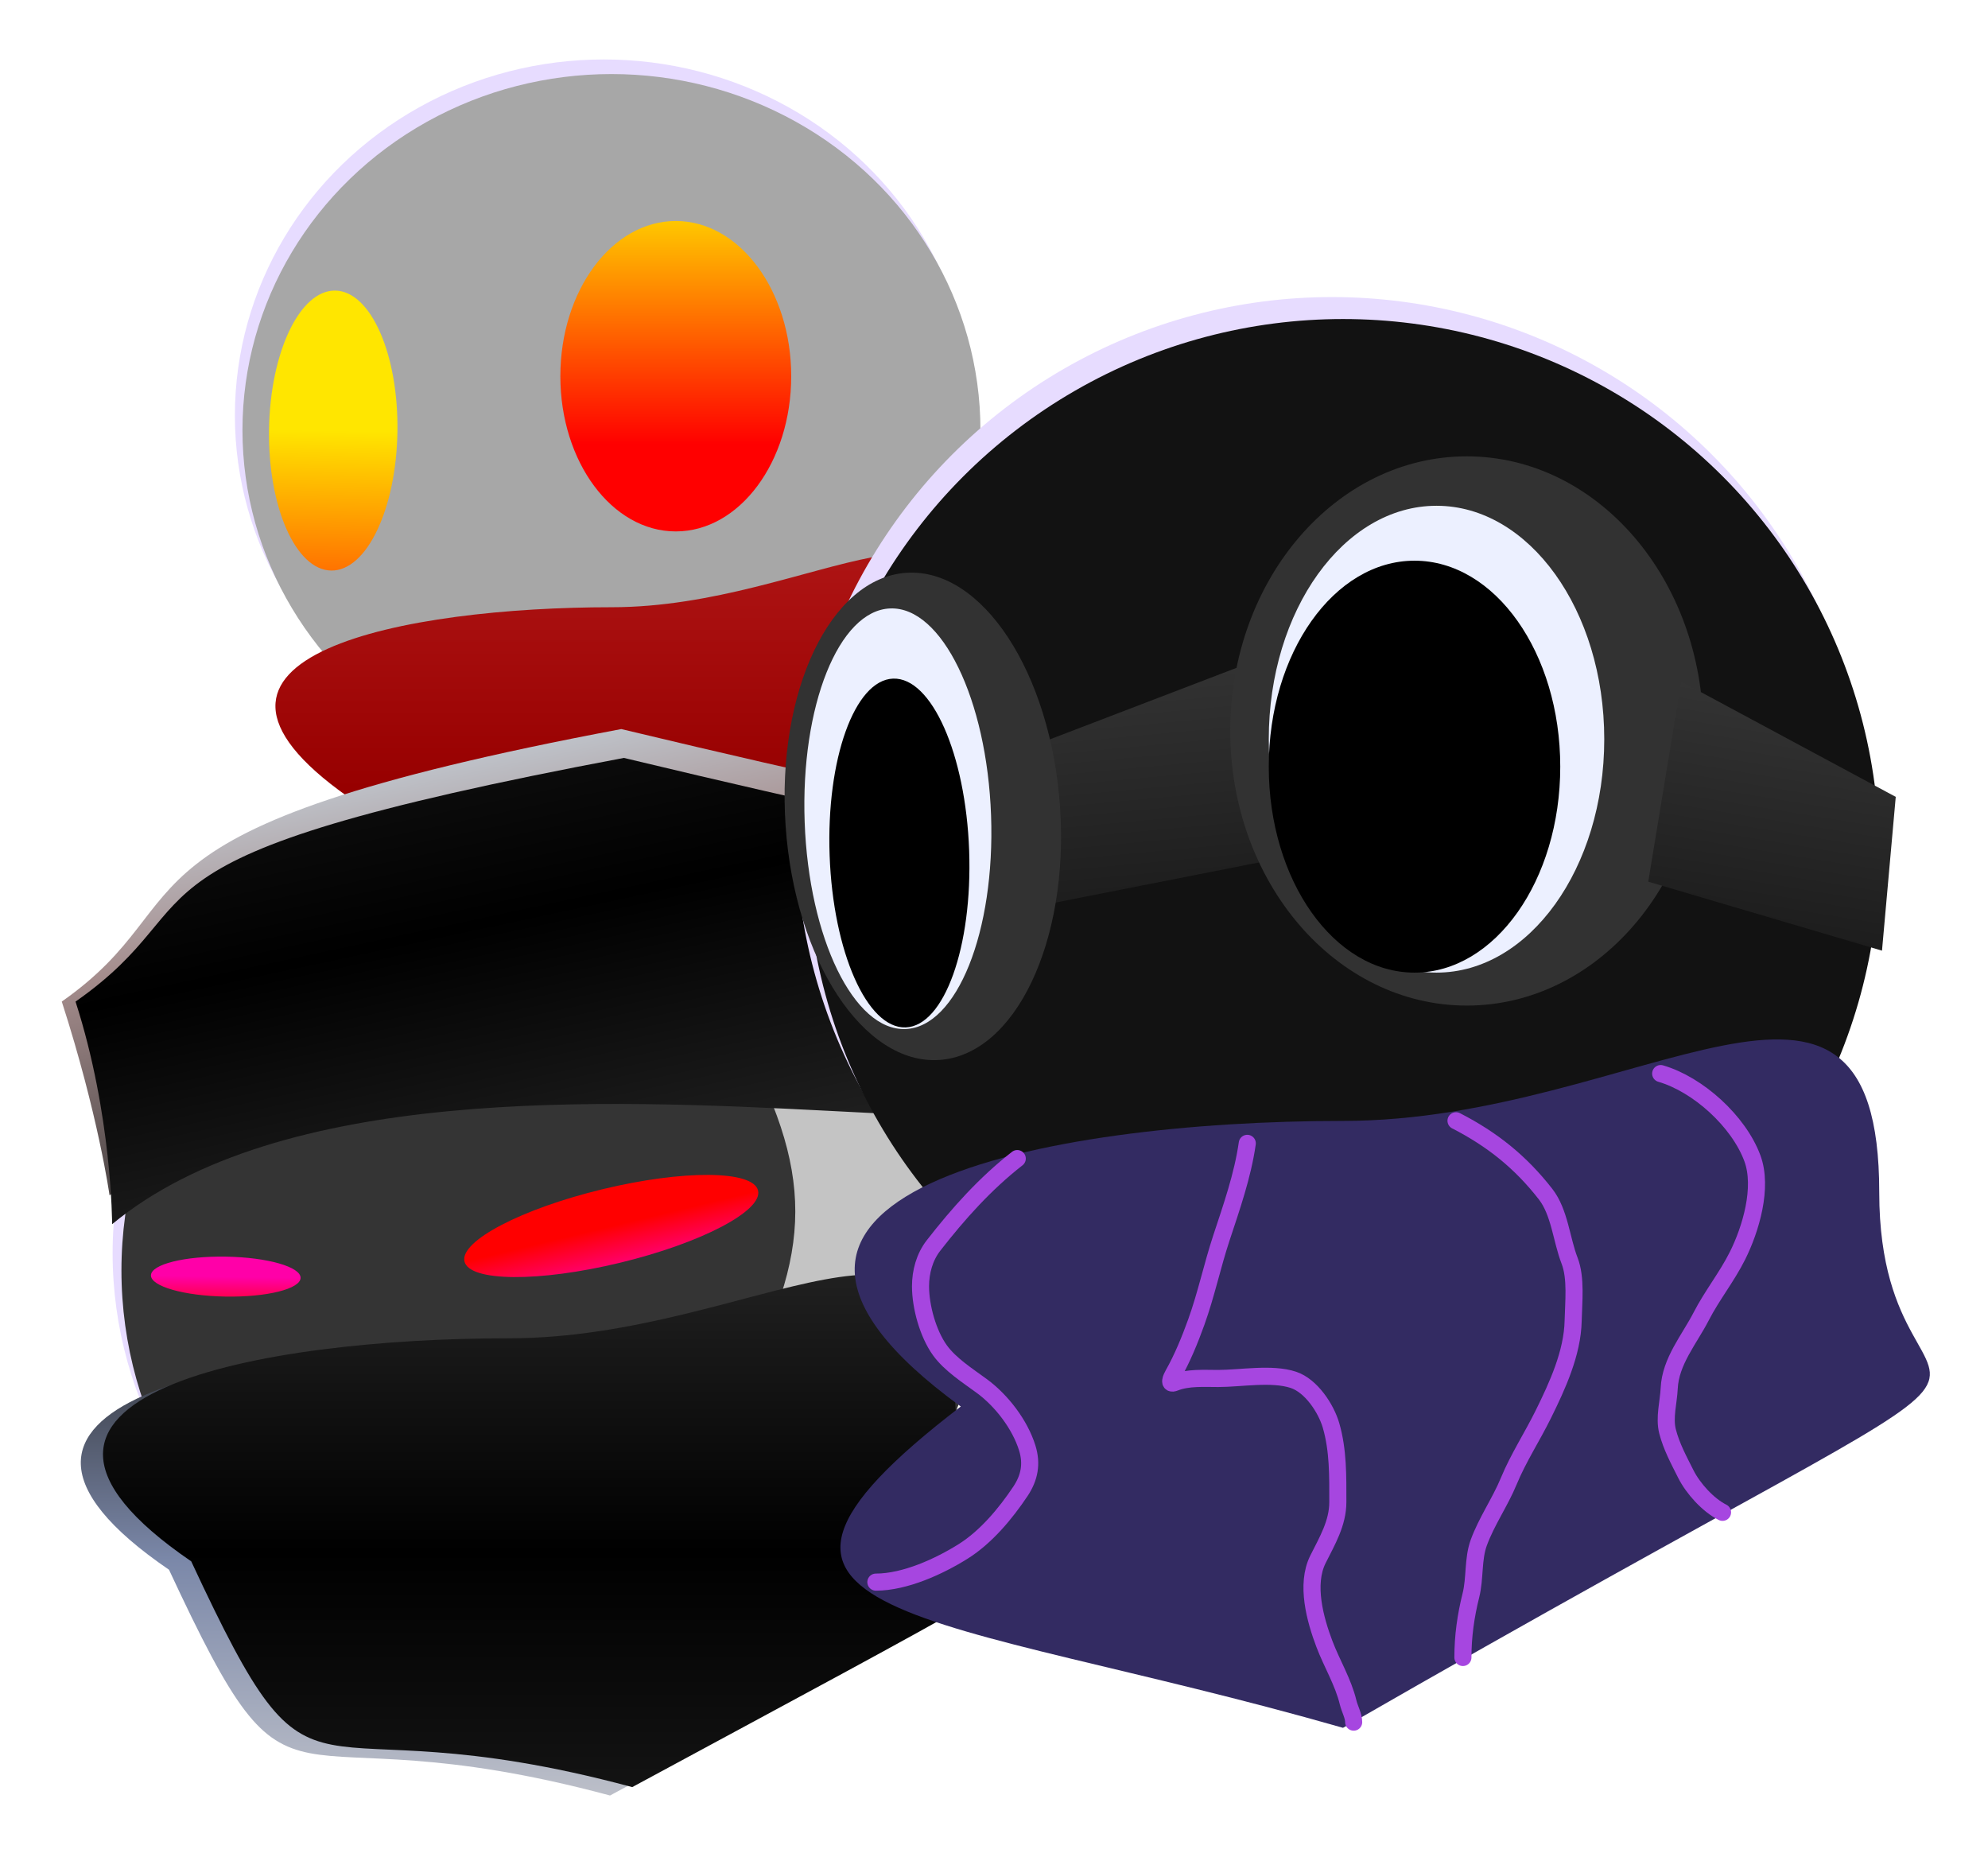<svg width="349" height="326" viewBox="0 0 349 326" fill="none" xmlns="http://www.w3.org/2000/svg">
<g filter="url(#filter0_d_84_145)">
<ellipse cx="106.013" cy="68.936" rx="64.777" ry="62.5" fill="#E7DCFF"/>
<ellipse cx="107.342" cy="71.5" rx="64.777" ry="62.5" fill="#A7A7A7"/>
<g filter="url(#filter1_d_84_145)">
<ellipse cx="118.636" cy="58.038" rx="20.264" ry="27.244" fill="url(#paint0_linear_84_145)"/>
</g>
<g filter="url(#filter2_d_84_145)">
<ellipse rx="11.27" ry="24.571" transform="matrix(1 0.017 -0.015 1 58.5 67.579)" fill="url(#paint1_linear_84_145)"/>
</g>
<path d="M172.119 110.923C172.119 145.441 207.664 117.654 107.342 173.423C57.513 159.641 26.952 161.244 61.167 135.923C25.623 110.923 71.566 102.59 107.342 102.59C143.117 102.59 172.119 76.405 172.119 110.923Z" fill="url(#paint2_linear_84_145)"/>
</g>
<g filter="url(#filter3_d_84_145)">
<ellipse cx="95.267" cy="216.005" rx="75.496" ry="73" fill="#E7DCFF"/>
<ellipse cx="96.816" cy="219" rx="75.496" ry="73" fill="#343434"/>
<path d="M170.636 176.97H129.4C143.063 201.73 142.98 215.622 129.4 240.384H170.636V176.97Z" fill="#C4C4C4"/>
<g filter="url(#filter4_d_84_145)">
<ellipse rx="26.511" ry="6.636" transform="matrix(0.972 -0.235 0.234 0.972 107.309 207.202)" fill="url(#paint3_linear_84_145)"/>
</g>
<g filter="url(#filter5_d_84_145)">
<ellipse rx="13.135" ry="3.506" transform="matrix(1 0.017 -0.015 1 39.634 216.088)" fill="url(#paint4_linear_84_145)"/>
</g>
<path d="M163.767 242.176C163.767 282.725 228.341 245.658 107.093 311.172C46.87 294.982 52.602 320.758 29.672 271.544C-13.287 242.176 42.24 232.386 85.478 232.386C128.716 232.386 163.767 201.627 163.767 242.176Z" fill="url(#paint5_linear_84_145)"/>
<path d="M167.665 240.701C167.665 281.25 232.239 244.184 110.991 309.697C50.768 293.507 56.5 319.283 33.57 270.069C-9.389 240.701 46.138 230.912 89.376 230.912C132.614 230.912 167.665 200.152 167.665 240.701Z" fill="url(#paint6_linear_84_145)"/>
<path d="M167.42 163.808C158.987 124.148 256.968 159.42 109.068 123.976C15.019 141.673 37.149 153.367 10.845 171.808C17.267 191.71 19.231 205.824 19.231 205.824C78.14 157.157 246.031 215.41 167.42 163.808Z" fill="url(#paint7_linear_84_145)"/>
<path d="M167.871 168.873C159.437 129.213 257.419 164.485 109.518 129.04C15.47 146.737 39.564 153.374 13.261 171.815C19.682 191.717 19.682 210.889 19.682 210.889C78.591 162.222 246.482 220.475 167.871 168.873Z" fill="url(#paint8_linear_84_145)"/>
</g>
<g filter="url(#filter6_d_84_145)">
<ellipse cx="233.839" cy="142.144" rx="94.137" ry="94" fill="#E7DCFF"/>
<ellipse cx="235.77" cy="146" rx="94.137" ry="94" fill="#121212"/>
<path d="M223.372 110.816L175.263 129.248L175.348 156.386L226.718 146.266L223.372 110.816Z" fill="url(#paint9_linear_84_145)"/>
<ellipse cx="257.494" cy="124.308" rx="41.517" ry="48.205" fill="#323232"/>
<ellipse rx="24.137" ry="42.84" transform="matrix(0.998 -0.068 0.068 0.998 162.005 139.303)" fill="#323232"/>
<ellipse cx="252.184" cy="125.754" rx="29.448" ry="40.974" fill="#ECF0FF"/>
<ellipse cx="248.322" cy="130.574" rx="25.586" ry="36.154" fill="black"/>
<ellipse rx="16.378" ry="36.953" transform="matrix(0.999 -0.036 0.036 0.999 157.623 139.717)" fill="#ECF0FF"/>
<ellipse rx="12.259" ry="30.643" transform="matrix(0.999 -0.036 0.036 0.999 157.891 145.732)" fill="black"/>
<path d="M295.149 115.631L332.804 135.877L330.39 162.872L289.356 150.766L295.149 115.631Z" fill="url(#paint10_linear_84_145)"/>
<path d="M329.907 205.292C329.907 257.207 381.562 215.415 235.77 299.292C163.357 278.564 118.944 280.974 168.667 242.892C117.013 205.292 183.78 192.759 235.77 192.759C287.76 192.759 329.907 153.378 329.907 205.292Z" fill="#332B62"/>
<path d="M255.608 192.729C262.005 196.012 266.971 200.013 271.333 205.614C273.809 208.792 274.114 213.616 275.545 217.29C276.731 220.336 276.239 224.622 276.172 227.848C276.054 233.506 273.394 239.276 270.93 244.266C268.988 248.201 266.543 251.938 264.882 255.965C263.343 259.698 260.974 263.029 259.595 266.814C258.559 269.659 258.967 273.059 258.229 276.007C257.323 279.624 256.818 283.204 256.818 286.945" stroke="#A646E0" stroke-width="3" stroke-linecap="round"/>
<path d="M291.538 184.447C298.075 186.34 305.229 192.811 307.637 199.319C309.541 204.462 307.338 211.797 305.017 216.434C303.139 220.183 300.558 223.366 298.651 227.069C296.575 231.1 293.251 234.958 293.035 239.697C292.927 242.076 292.126 244.859 292.744 247.258C293.438 249.952 294.716 252.275 295.947 254.735C297.214 257.264 299.849 260.193 302.396 261.465" stroke="#A646E0" stroke-width="3" stroke-linecap="round"/>
<path d="M218.963 196.696C218.15 202.38 216.207 207.879 214.415 213.32C212.808 218.196 211.762 223.209 210.021 228.048C208.888 231.195 207.588 234.389 205.936 237.308C205.661 237.794 205.007 239.17 206.245 238.675C208.531 237.762 211.435 237.97 213.841 237.97C217.797 237.97 223.276 236.951 227.066 238.212C230.196 239.254 232.802 243.234 233.668 246.216C234.941 250.591 234.861 255.158 234.861 259.665C234.861 263.361 232.988 266.491 231.372 269.719C229.162 274.133 230.894 280.312 232.498 284.557C233.807 288.021 235.797 291.223 236.671 294.853C236.935 295.95 237.643 297.193 237.643 298.293" stroke="#A646E0" stroke-width="3" stroke-linecap="round"/>
<path d="M178.582 199.368C172.951 203.758 168.248 209.023 163.886 214.622C162.306 216.651 161.601 219.231 161.601 221.796C161.601 225.342 162.896 230.094 165.011 233.027C166.806 235.517 169.907 237.495 172.359 239.295C175.836 241.848 179.057 246.039 180.341 250.183C181.192 252.928 180.744 255.377 179.144 257.773C176.535 261.682 173.107 265.796 169.093 268.317C164.914 270.942 158.891 273.715 153.763 273.715" stroke="#A646E0" stroke-width="3" stroke-linecap="round"/>
</g>
<defs>
<filter id="filter0_d_84_145" x="28" y="0.436" width="160.233" height="186.987" filterUnits="userSpaceOnUse" color-interpolation-filters="sRGB">
<feFlood flood-opacity="0" result="BackgroundImageFix"/>
<feColorMatrix in="SourceAlpha" type="matrix" values="0 0 0 0 0 0 0 0 0 0 0 0 0 0 0 0 0 0 127 0" result="hardAlpha"/>
<feOffset dy="4"/>
<feGaussianBlur stdDeviation="5"/>
<feComposite in2="hardAlpha" operator="out"/>
<feColorMatrix type="matrix" values="0 0 0 0 0 0 0 0 0 0 0 0 0 0 0 0 0 0 0.25 0"/>
<feBlend mode="normal" in2="BackgroundImageFix" result="effect1_dropShadow_84_145"/>
<feBlend mode="normal" in="SourceGraphic" in2="effect1_dropShadow_84_145" result="shape"/>
</filter>
<filter id="filter1_d_84_145" x="94.373" y="30.795" width="48.527" height="62.487" filterUnits="userSpaceOnUse" color-interpolation-filters="sRGB">
<feFlood flood-opacity="0" result="BackgroundImageFix"/>
<feColorMatrix in="SourceAlpha" type="matrix" values="0 0 0 0 0 0 0 0 0 0 0 0 0 0 0 0 0 0 127 0" result="hardAlpha"/>
<feOffset dy="4"/>
<feGaussianBlur stdDeviation="2"/>
<feComposite in2="hardAlpha" operator="out"/>
<feColorMatrix type="matrix" values="0 0 0 0 0 0 0 0 0 0 0 0 0 0 0 0 0 0 0.25 0"/>
<feBlend mode="normal" in2="BackgroundImageFix" result="effect1_dropShadow_84_145"/>
<feBlend mode="normal" in="SourceGraphic" in2="effect1_dropShadow_84_145" result="shape"/>
</filter>
<filter id="filter2_d_84_145" x="43.226" y="43.01" width="30.548" height="57.138" filterUnits="userSpaceOnUse" color-interpolation-filters="sRGB">
<feFlood flood-opacity="0" result="BackgroundImageFix"/>
<feColorMatrix in="SourceAlpha" type="matrix" values="0 0 0 0 0 0 0 0 0 0 0 0 0 0 0 0 0 0 127 0" result="hardAlpha"/>
<feOffset dy="4"/>
<feGaussianBlur stdDeviation="2"/>
<feComposite in2="hardAlpha" operator="out"/>
<feColorMatrix type="matrix" values="0 0 0 0 0 0 0 0 0 0 0 0 0 0 0 0 0 0 0.25 0"/>
<feBlend mode="normal" in2="BackgroundImageFix" result="effect1_dropShadow_84_145"/>
<feBlend mode="normal" in="SourceGraphic" in2="effect1_dropShadow_84_145" result="shape"/>
</filter>
<filter id="filter3_d_84_145" x="0.845" y="117.976" width="201.104" height="207.196" filterUnits="userSpaceOnUse" color-interpolation-filters="sRGB">
<feFlood flood-opacity="0" result="BackgroundImageFix"/>
<feColorMatrix in="SourceAlpha" type="matrix" values="0 0 0 0 0 0 0 0 0 0 0 0 0 0 0 0 0 0 127 0" result="hardAlpha"/>
<feOffset dy="4"/>
<feGaussianBlur stdDeviation="5"/>
<feComposite in2="hardAlpha" operator="out"/>
<feColorMatrix type="matrix" values="0 0 0 0 0 0 0 0 0 0 0 0 0 0 0 0 0 0 0.25 0"/>
<feBlend mode="normal" in2="BackgroundImageFix" result="effect1_dropShadow_84_145"/>
<feBlend mode="normal" in="SourceGraphic" in2="effect1_dropShadow_84_145" result="shape"/>
</filter>
<filter id="filter4_d_84_145" x="77.49" y="198.24" width="59.637" height="25.924" filterUnits="userSpaceOnUse" color-interpolation-filters="sRGB">
<feFlood flood-opacity="0" result="BackgroundImageFix"/>
<feColorMatrix in="SourceAlpha" type="matrix" values="0 0 0 0 0 0 0 0 0 0 0 0 0 0 0 0 0 0 127 0" result="hardAlpha"/>
<feOffset dy="4"/>
<feGaussianBlur stdDeviation="2"/>
<feComposite in2="hardAlpha" operator="out"/>
<feColorMatrix type="matrix" values="0 0 0 0 0 0 0 0 0 0 0 0 0 0 0 0 0 0 0.25 0"/>
<feBlend mode="normal" in2="BackgroundImageFix" result="effect1_dropShadow_84_145"/>
<feBlend mode="normal" in="SourceGraphic" in2="effect1_dropShadow_84_145" result="shape"/>
</filter>
<filter id="filter5_d_84_145" x="22.502" y="212.576" width="34.266" height="15.024" filterUnits="userSpaceOnUse" color-interpolation-filters="sRGB">
<feFlood flood-opacity="0" result="BackgroundImageFix"/>
<feColorMatrix in="SourceAlpha" type="matrix" values="0 0 0 0 0 0 0 0 0 0 0 0 0 0 0 0 0 0 127 0" result="hardAlpha"/>
<feOffset dy="4"/>
<feGaussianBlur stdDeviation="2"/>
<feComposite in2="hardAlpha" operator="out"/>
<feColorMatrix type="matrix" values="0 0 0 0 0 0 0 0 0 0 0 0 0 0 0 0 0 0 0.25 0"/>
<feBlend mode="normal" in2="BackgroundImageFix" result="effect1_dropShadow_84_145"/>
<feBlend mode="normal" in="SourceGraphic" in2="effect1_dropShadow_84_145" result="shape"/>
</filter>
<filter id="filter6_d_84_145" x="125" y="42.144" width="223.792" height="271.649" filterUnits="userSpaceOnUse" color-interpolation-filters="sRGB">
<feFlood flood-opacity="0" result="BackgroundImageFix"/>
<feColorMatrix in="SourceAlpha" type="matrix" values="0 0 0 0 0 0 0 0 0 0 0 0 0 0 0 0 0 0 127 0" result="hardAlpha"/>
<feOffset dy="4"/>
<feGaussianBlur stdDeviation="5"/>
<feComposite in2="hardAlpha" operator="out"/>
<feColorMatrix type="matrix" values="0 0 0 0 0 0 0 0 0 0 0 0 0 0 0 0 0 0 0.25 0"/>
<feBlend mode="normal" in2="BackgroundImageFix" result="effect1_dropShadow_84_145"/>
<feBlend mode="normal" in="SourceGraphic" in2="effect1_dropShadow_84_145" result="shape"/>
</filter>
<linearGradient id="paint0_linear_84_145" x1="118.636" y1="30.795" x2="118.636" y2="85.282" gradientUnits="userSpaceOnUse">
<stop stop-color="#FFC700"/>
<stop offset="0.719" stop-color="#FF0000"/>
</linearGradient>
<linearGradient id="paint1_linear_84_145" x1="11.27" y1="0" x2="11.27" y2="49.142" gradientUnits="userSpaceOnUse">
<stop stop-color="#FFE600"/>
<stop offset="1" stop-color="#FF0000"/>
</linearGradient>
<linearGradient id="paint2_linear_84_145" x1="112.431" y1="93.078" x2="112.431" y2="173.423" gradientUnits="userSpaceOnUse">
<stop stop-color="#AE1414"/>
<stop offset="0.516" stop-color="#970000"/>
<stop offset="1" stop-color="#B01414"/>
</linearGradient>
<linearGradient id="paint3_linear_84_145" x1="26.511" y1="0" x2="26.511" y2="13.272" gradientUnits="userSpaceOnUse">
<stop stop-color="#FF0000"/>
<stop offset="0.719" stop-color="#FF0099"/>
</linearGradient>
<linearGradient id="paint4_linear_84_145" x1="13.135" y1="0" x2="13.135" y2="7.011" gradientUnits="userSpaceOnUse">
<stop stop-color="#FF00A8"/>
<stop offset="1" stop-color="#FF0000"/>
</linearGradient>
<linearGradient id="paint5_linear_84_145" x1="91.629" y1="221.212" x2="91.629" y2="315.596" gradientUnits="userSpaceOnUse">
<stop stop-color="#202020"/>
<stop offset="0.516" stop-color="#7B88A9"/>
<stop offset="1" stop-color="#C3C5CC"/>
</linearGradient>
<linearGradient id="paint6_linear_84_145" x1="95.527" y1="219.737" x2="95.527" y2="314.121" gradientUnits="userSpaceOnUse">
<stop stop-color="#202020"/>
<stop offset="0.516"/>
<stop offset="1" stop-color="#151515"/>
</linearGradient>
<linearGradient id="paint7_linear_84_145" x1="91.892" y1="201.347" x2="72.21" y2="109.044" gradientUnits="userSpaceOnUse">
<stop stop-color="#333131"/>
<stop offset="0.516" stop-color="#A58D8D"/>
<stop offset="1" stop-color="#D5F2FF"/>
</linearGradient>
<linearGradient id="paint8_linear_84_145" x1="92.343" y1="206.412" x2="72.66" y2="114.109" gradientUnits="userSpaceOnUse">
<stop stop-color="#202020"/>
<stop offset="0.516"/>
<stop offset="1" stop-color="#151515"/>
</linearGradient>
<linearGradient id="paint9_linear_84_145" x1="197.496" y1="113.21" x2="201.269" y2="153.988" gradientUnits="userSpaceOnUse">
<stop stop-color="#333333"/>
<stop offset="1" stop-color="#1D1D1D"/>
</linearGradient>
<linearGradient id="paint10_linear_84_145" x1="316.052" y1="119.04" x2="309.46" y2="159.459" gradientUnits="userSpaceOnUse">
<stop stop-color="#333333"/>
<stop offset="1" stop-color="#1D1D1D"/>
</linearGradient>
</defs>
</svg>
